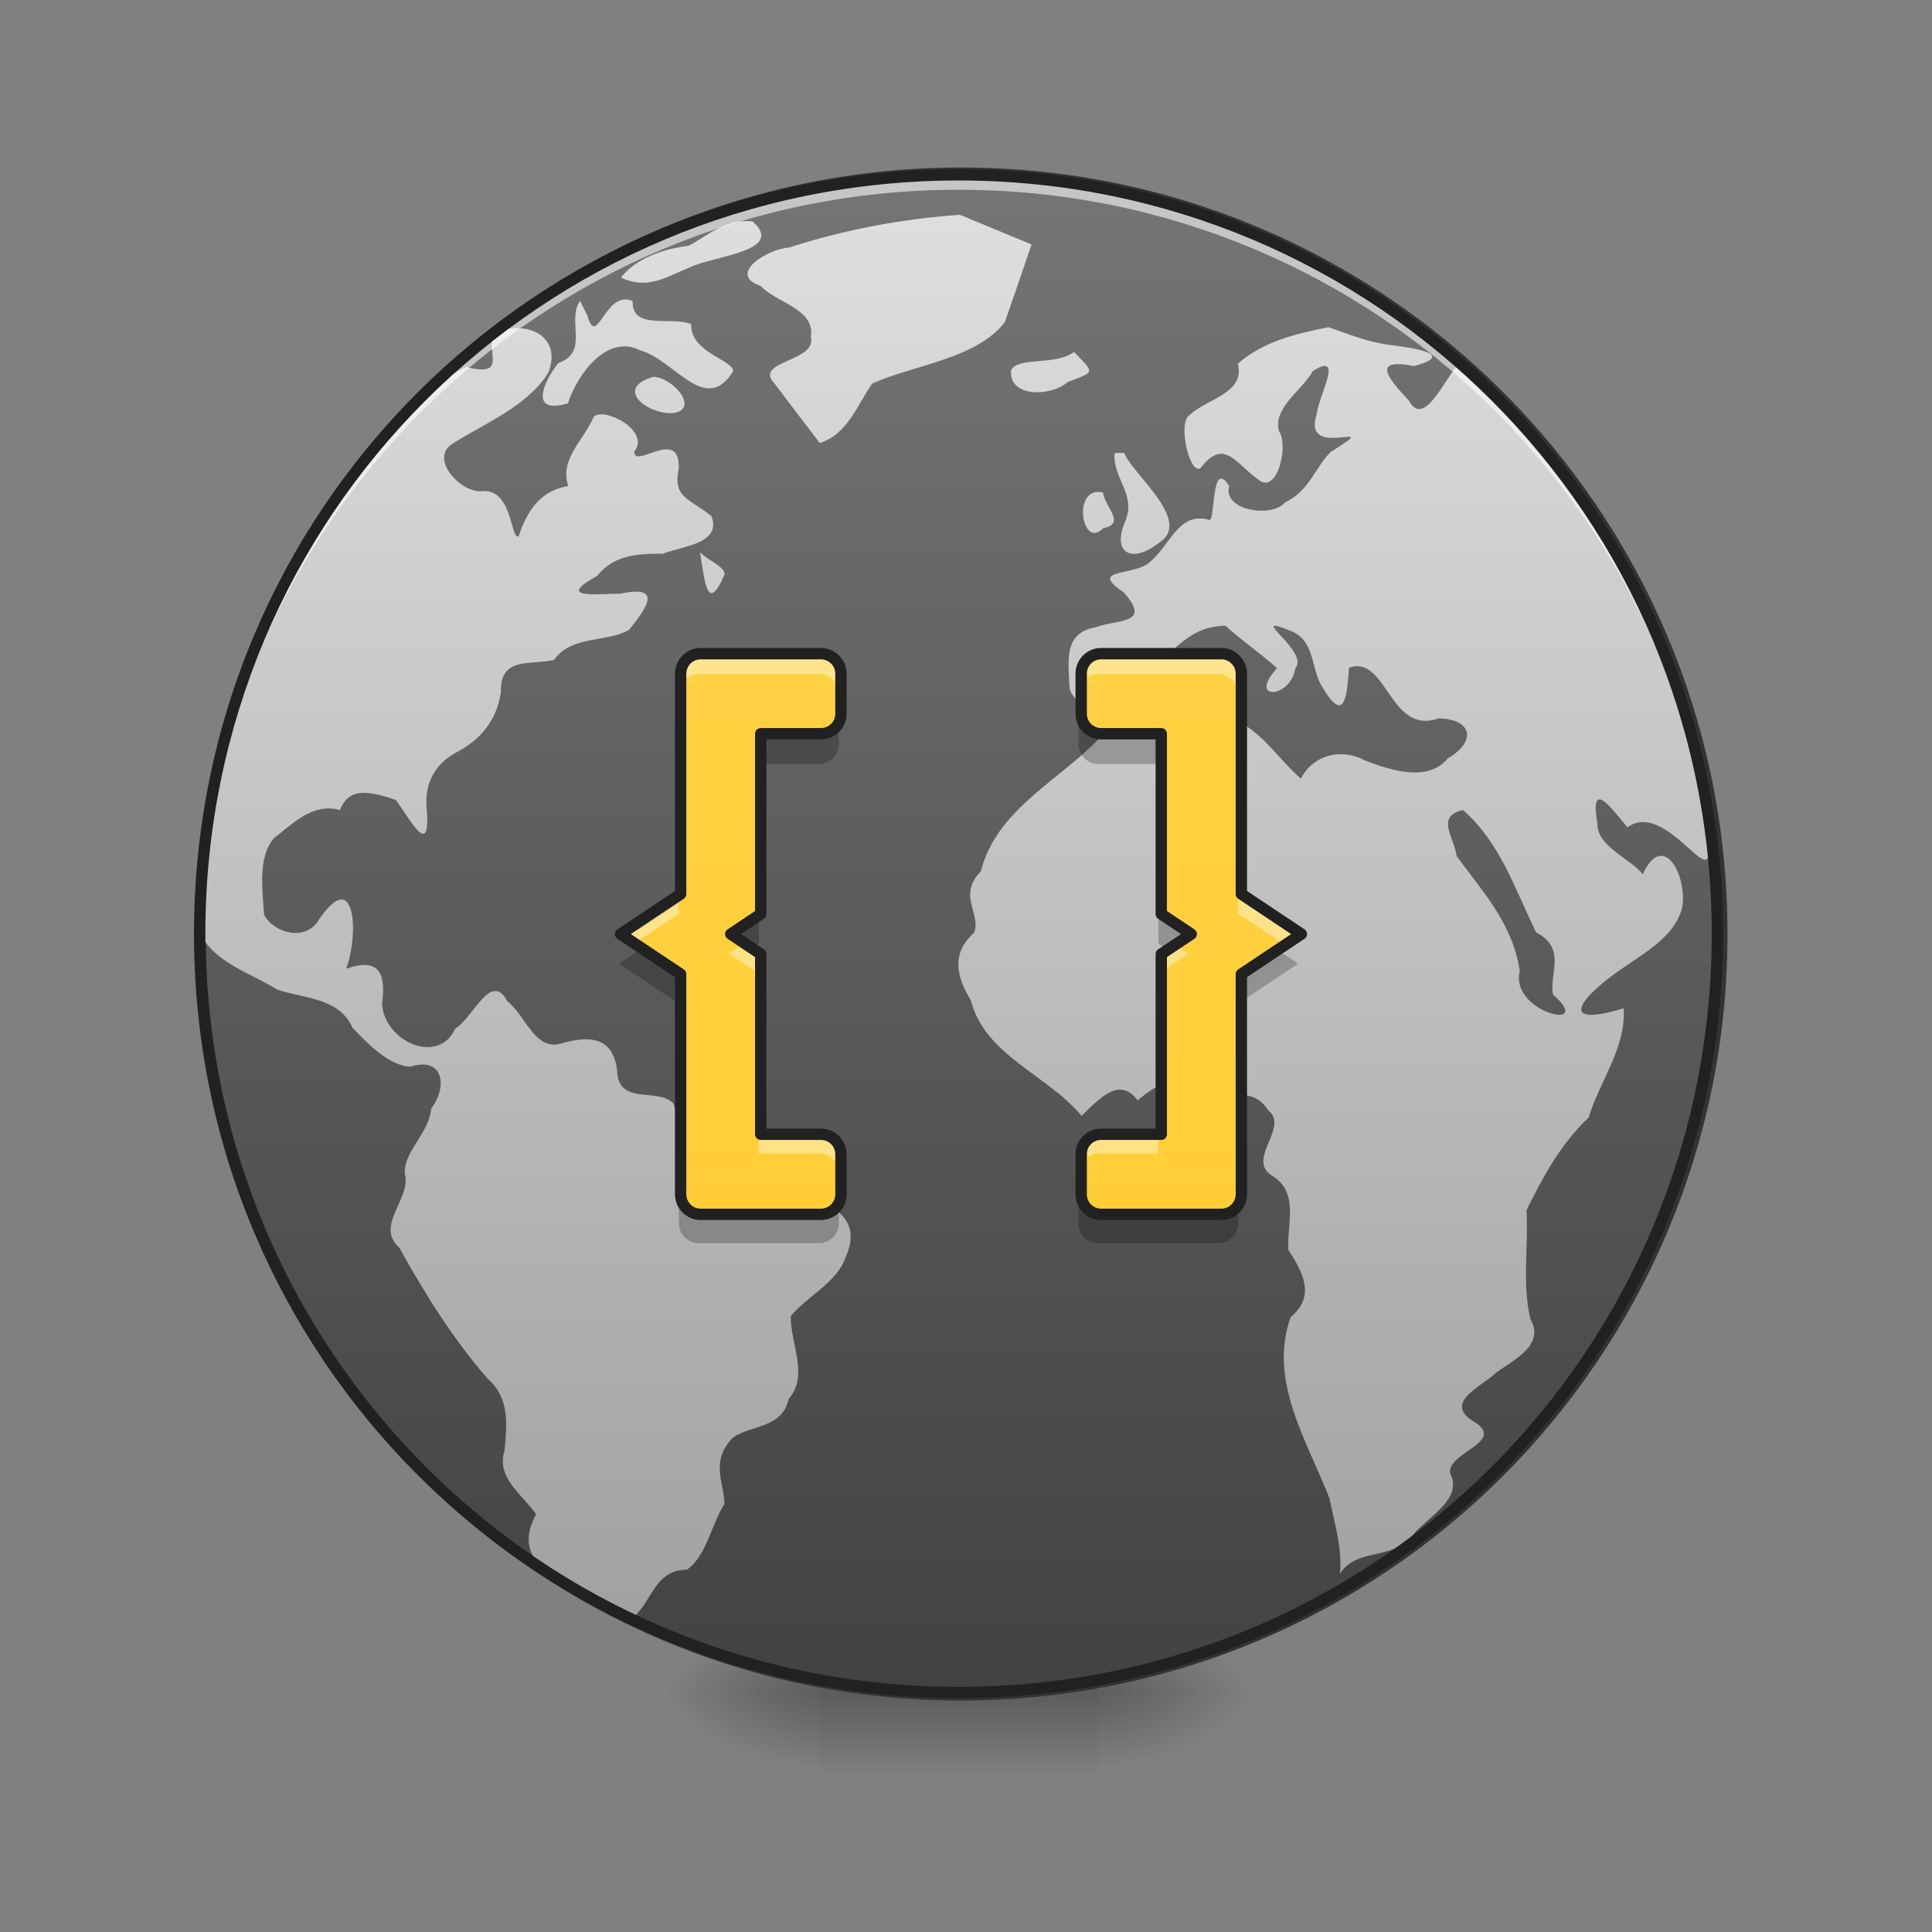 <?xml version="1.0" encoding="UTF-8"?>
<svg xmlns="http://www.w3.org/2000/svg" xmlns:xlink="http://www.w3.org/1999/xlink" width="48px" height="48px" viewBox="0 0 48 48" version="1.1">
<rect x="0" y="0" width="48" height="48" fill="#808080" stroke="none"/>
<defs>
<radialGradient id="radial0" gradientUnits="userSpaceOnUse" cx="450.909" cy="189.579" fx="450.909" fy="189.579" r="21.167" gradientTransform="matrix(0,-0.117,-0.211,-0,66.785,95.393)">
<stop offset="0" style="stop-color:rgb(0%,0%,0%);stop-opacity:0.314;"/>
<stop offset="0.222" style="stop-color:rgb(0%,0%,0%);stop-opacity:0.275;"/>
<stop offset="1" style="stop-color:rgb(0%,0%,0%);stop-opacity:0;"/>
</radialGradient>
<radialGradient id="radial1" gradientUnits="userSpaceOnUse" cx="450.909" cy="189.579" fx="450.909" fy="189.579" r="21.167" gradientTransform="matrix(-0,0.117,0.211,0,-19.155,-11.291)">
<stop offset="0" style="stop-color:rgb(0%,0%,0%);stop-opacity:0.314;"/>
<stop offset="0.222" style="stop-color:rgb(0%,0%,0%);stop-opacity:0.275;"/>
<stop offset="1" style="stop-color:rgb(0%,0%,0%);stop-opacity:0;"/>
</radialGradient>
<radialGradient id="radial2" gradientUnits="userSpaceOnUse" cx="450.909" cy="189.579" fx="450.909" fy="189.579" r="21.167" gradientTransform="matrix(-0,-0.117,0.211,-0,-19.155,95.393)">
<stop offset="0" style="stop-color:rgb(0%,0%,0%);stop-opacity:0.314;"/>
<stop offset="0.222" style="stop-color:rgb(0%,0%,0%);stop-opacity:0.275;"/>
<stop offset="1" style="stop-color:rgb(0%,0%,0%);stop-opacity:0;"/>
</radialGradient>
<radialGradient id="radial3" gradientUnits="userSpaceOnUse" cx="450.909" cy="189.579" fx="450.909" fy="189.579" r="21.167" gradientTransform="matrix(0,0.117,-0.211,0,66.785,-11.291)">
<stop offset="0" style="stop-color:rgb(0%,0%,0%);stop-opacity:0.314;"/>
<stop offset="0.222" style="stop-color:rgb(0%,0%,0%);stop-opacity:0.275;"/>
<stop offset="1" style="stop-color:rgb(0%,0%,0%);stop-opacity:0;"/>
</radialGradient>
<linearGradient id="linear0" gradientUnits="userSpaceOnUse" x1="255.323" y1="233.5" x2="255.323" y2="254.667" gradientTransform="matrix(0.02,0,0,0.094,18.698,20.158)">
<stop offset="0" style="stop-color:rgb(0%,0%,0%);stop-opacity:0.275;"/>
<stop offset="1" style="stop-color:rgb(0%,0%,0%);stop-opacity:0;"/>
</linearGradient>
<linearGradient id="linear1" gradientUnits="userSpaceOnUse" x1="254" y1="-168.667" x2="254" y2="233.5" gradientTransform="matrix(1,0,0,1,0,0)">
<stop offset="0" style="stop-color:rgb(45.882%,45.882%,45.882%);stop-opacity:1;"/>
<stop offset="1" style="stop-color:rgb(25.882%,25.882%,25.882%);stop-opacity:1;"/>
</linearGradient>
<linearGradient id="linear2" gradientUnits="userSpaceOnUse" x1="254" y1="233.5" x2="253.994" y2="-173.526" gradientTransform="matrix(0.093,0,0,0.093,0.148,20.41)">
<stop offset="0" style="stop-color:rgb(61.961%,61.961%,61.961%);stop-opacity:1;"/>
<stop offset="1" style="stop-color:rgb(87.843%,87.843%,87.843%);stop-opacity:1;"/>
</linearGradient>
<linearGradient id="linear3" gradientUnits="userSpaceOnUse" x1="940" y1="1915.117" x2="940" y2="155.117" gradientTransform="matrix(0.025,0,0,0.025,0.496,-0.992)">
<stop offset="0" style="stop-color:rgb(100%,79.216%,15.686%);stop-opacity:1;"/>
<stop offset="1" style="stop-color:rgb(100%,83.529%,30.98%);stop-opacity:1;"/>
</linearGradient>
</defs>
<g id="surface1">
<path style=" stroke:none;fill-rule:nonzero;fill:url(#radial0);" d="M 27.289 42.051 L 31.258 42.051 L 31.258 40.066 L 27.289 40.066 Z M 27.289 42.051 "/>
<path style=" stroke:none;fill-rule:nonzero;fill:url(#radial1);" d="M 20.34 42.051 L 16.371 42.051 L 16.371 44.035 L 20.34 44.035 Z M 20.34 42.051 "/>
<path style=" stroke:none;fill-rule:nonzero;fill:url(#radial2);" d="M 20.34 42.051 L 16.371 42.051 L 16.371 40.066 L 20.34 40.066 Z M 20.34 42.051 "/>
<path style=" stroke:none;fill-rule:nonzero;fill:url(#radial3);" d="M 27.289 42.051 L 31.258 42.051 L 31.258 44.035 L 27.289 44.035 Z M 27.289 42.051 "/>
<path style=" stroke:none;fill-rule:nonzero;fill:url(#linear0);" d="M 20.34 41.555 L 27.289 41.555 L 27.289 44.035 L 20.34 44.035 Z M 20.34 41.555 "/>
<path style="fill-rule:nonzero;fill:url(#linear1);stroke-width:3;stroke-linecap:round;stroke-linejoin:miter;stroke:rgb(20%,20%,20%);stroke-opacity:1;stroke-miterlimit:4;" d="M 254.017 -168.671 C 365.048 -168.671 455.082 -78.638 455.082 32.435 C 455.082 143.466 365.048 233.499 254.017 233.499 C 142.945 233.499 52.912 143.466 52.912 32.435 C 52.912 -78.638 142.945 -168.671 254.017 -168.671 Z M 254.017 -168.671 " transform="matrix(0.094,0,0,0.094,0,20.158)"/>
<path style=" stroke:none;fill-rule:nonzero;fill:url(#linear2);" d="M 23.848 5.336 C 22.398 5.438 20.98 5.707 19.598 6.152 C 19.105 6.172 18.035 6.809 18.898 7.105 C 19.301 7.535 20.262 7.672 20.145 8.375 C 20.301 8.992 18.711 8.965 19.238 9.523 C 19.613 10.02 19.988 10.512 20.367 11.008 C 21.059 10.785 21.289 10.074 21.672 9.527 C 22.742 9.055 24.258 8.914 24.965 8.004 C 25.188 7.363 25.41 6.719 25.629 6.074 C 25.035 5.828 24.441 5.582 23.848 5.336 Z M 18.695 5.5 C 18.031 5.43 17.605 5.84 17.113 6.105 C 16.5 6.18 15.812 6.406 15.426 6.898 C 16.113 7.207 16.543 6.879 17.133 6.645 C 17.684 6.363 19.547 6.246 18.695 5.5 Z M 14.41 7.473 C 14.07 7.992 14.652 8.746 13.871 9.02 C 13.484 9.508 13.148 10.309 14.109 10.02 C 14.348 9.297 15.078 8.281 15.91 8.707 C 16.75 8.93 17.527 10.34 18.215 9.223 C 18.211 8.934 17.148 8.762 17.172 8.055 C 16.695 7.848 15.684 8.219 15.719 7.48 C 15.035 7.176 14.836 8.691 14.594 7.844 C 14.531 7.719 14.473 7.598 14.41 7.473 Z M 33.008 8.129 C 32.195 8.293 31.395 8.477 30.754 9.035 C 30.941 9.777 29.984 9.902 29.555 10.312 C 29.246 10.488 29.562 11.836 29.832 11.625 C 30.41 10.867 30.707 11.523 31.242 11.898 C 31.723 12.344 32.031 11.066 31.773 10.707 C 31.625 10.125 32.355 9.695 32.617 9.219 C 33.422 8.703 32.742 9.875 32.715 10.285 C 32.312 11.496 34.516 10.324 33.062 11.227 C 32.672 11.617 32.531 12.195 31.93 12.48 C 31.605 12.875 30.371 12.691 30.539 12.074 C 30.086 11.367 30.199 12.926 30.047 12.918 C 29.297 12.695 29.074 13.531 28.605 13.93 C 28.25 14.34 26.98 14.086 27.926 14.723 C 28.617 15.52 27.789 15.371 27.219 15.586 C 26.414 15.723 26.547 16.426 26.57 17.059 C 26.582 17.41 27.355 17.926 27.746 17.684 C 28.531 17.598 28.332 16.641 28.91 16.348 C 29.391 15.934 29.727 15.555 30.449 15.547 C 30.781 15.863 31.457 16.34 31.727 16.602 C 30.977 17.422 32.074 17.355 32.18 16.605 C 32.551 16.195 30.957 15.227 32.008 15.652 C 32.703 15.883 32.543 16.594 32.855 17.074 C 33.406 18.004 33.465 17.309 33.516 16.59 C 34.457 16.25 34.52 18.281 35.742 17.848 C 36.586 17.867 36.688 18.422 35.973 18.84 C 35.469 19.449 34.543 19.133 33.906 18.891 C 33.328 18.578 32.625 18.75 32.32 19.344 C 31.645 18.762 31.164 17.832 30.184 17.781 C 29.254 17.734 28.312 17.98 27.414 18.234 C 26.391 19.371 24.77 20.062 24.367 21.652 C 23.781 22.242 24.383 22.707 24.203 23.172 C 23.633 23.68 23.754 24.25 24.117 24.848 C 24.473 26.23 26.023 26.699 26.871 27.723 C 27.367 27.234 27.832 26.758 28.266 27.34 C 28.844 26.832 29.207 26.766 29.691 27.215 C 30.305 27.312 31.117 26.934 31.5 27.578 C 32.062 28 30.922 28.82 31.625 29.223 C 32.281 29.641 31.969 30.41 32.008 31.051 C 32.375 31.625 32.691 32.199 32.066 32.723 C 31.504 34.305 32.469 35.789 33.031 37.227 C 33.152 37.848 33.355 38.461 33.289 39.102 C 33.703 38.453 34.531 38.773 35.059 38.191 C 35.402 37.719 36.363 37.27 36.035 36.617 C 35.902 36.105 37.406 35.84 36.656 35.344 C 35.832 34.863 36.746 34.492 37.16 34.113 C 37.59 33.789 38.398 33.43 38.023 32.773 C 37.812 31.891 37.977 30.965 37.926 30.066 C 38.34 29.23 38.781 28.41 39.469 27.766 C 39.742 26.859 40.406 26.027 40.34 25.051 C 38.734 25.535 39.219 24.848 40.109 24.199 C 40.727 23.742 41.605 23.32 41.793 22.547 C 41.93 21.785 41.332 20.602 40.812 21.723 C 40.562 21.367 39.676 21.035 39.688 20.473 C 39.496 19.344 39.992 20.023 40.434 20.555 C 41.457 19.797 42.797 22.652 42.363 20.613 C 41.777 16.203 39.539 12.035 36.191 9.105 C 35.883 9.434 35.371 10.648 35 9.949 C 34.477 9.391 34.062 8.887 35.133 9.094 C 36.184 8.809 35.137 8.645 34.59 8.578 C 34.035 8.516 33.527 8.312 33.008 8.129 Z M 12.484 8.156 C 11.789 8.426 12.828 9.441 11.586 9.117 C 10.223 9.734 9.312 11.234 8.363 12.402 C 6.152 15.527 4.953 19.344 4.961 23.172 C 5.324 23.918 6.219 24.172 6.887 24.586 C 7.566 24.816 8.422 24.781 8.758 25.535 C 9.137 25.93 9.645 26.461 10.184 26.504 C 11.016 26.238 11.133 26.988 10.711 27.547 C 10.668 28.156 9.988 28.648 10.062 29.184 C 10.215 29.785 9.309 30.449 9.918 30.996 C 10.562 32.148 11.25 33.266 12.121 34.258 C 12.66 34.73 12.598 35.383 12.535 36.035 C 12.32 36.723 12.973 37.121 13.32 37.621 C 12.469 39.184 14.777 39.496 15.742 40.18 C 16.227 39.734 16.266 39.016 17.07 38.996 C 17.559 38.652 17.664 37.883 18 37.367 C 17.988 36.824 17.637 36.312 18.207 35.719 C 18.656 35.398 19.438 35.492 19.594 34.758 C 20.105 34.18 19.633 33.383 19.648 32.695 C 20.062 32.199 20.793 31.859 21 31.258 C 21.594 29.949 20.074 29.797 19.18 29.332 C 18.188 28.891 17.027 28.586 16.734 27.418 C 16.355 27.004 15.348 27.484 15.332 26.594 C 15.23 25.77 14.672 25.723 13.977 25.914 C 13.289 26.152 13.062 25.219 12.605 24.879 C 12.203 24.098 11.742 25.312 11.309 25.555 C 10.906 26.469 9.551 25.891 9.492 24.941 C 9.594 24.176 9.422 23.785 8.602 24.066 C 8.914 23.23 8.844 21.512 7.938 22.828 C 7.613 23.406 6.824 23.195 6.562 22.734 C 6.523 22.113 6.398 21.305 6.805 20.824 C 7.305 20.441 7.762 19.945 8.449 20.125 C 8.664 19.547 9.191 19.656 9.836 19.875 C 10.207 20.387 10.691 21.324 10.605 20.148 C 10.531 19.465 10.793 18.961 11.414 18.652 C 11.992 18.328 12.348 17.852 12.445 17.195 C 12.418 16.297 13.184 16.535 13.766 16.395 C 14.207 15.773 15.07 15.973 15.629 15.648 C 16.109 15.055 16.449 14.531 15.406 14.75 C 14.773 14.758 13.809 14.875 14.832 14.312 C 15.258 13.777 15.848 13.758 16.469 13.758 C 16.938 13.566 17.938 13.516 17.676 12.824 C 17.137 12.383 16.707 12.375 16.863 11.645 C 16.902 10.582 15.746 11.684 15.762 11.215 C 16.172 10.684 14.969 10.09 14.746 10.363 C 14.512 10.93 13.883 11.418 14.121 12.074 C 13.422 12.188 13.094 12.695 12.883 13.328 C 12.672 13.398 12.738 12.09 11.934 12.207 C 11.367 12.195 10.664 11.348 11.262 11.012 C 12.082 10.496 13.102 10.09 13.621 9.262 C 13.918 8.52 13.371 8.062 12.637 8.168 Z M 26.684 8.742 C 26.23 9.094 25.316 8.852 25.121 9.191 C 25.043 9.875 26.105 9.867 26.531 9.488 C 27.223 9.23 27.191 9.277 26.684 8.742 Z M 16.227 9.363 C 15.266 9.645 16.051 10.273 16.68 10.266 C 17.426 10.207 16.73 9.367 16.227 9.363 Z M 27.695 11.254 C 27.629 11.863 28.215 12.246 27.973 12.914 C 27.59 13.758 28.133 14.008 28.785 13.492 C 29.66 12.957 28.133 11.785 27.93 11.254 C 27.852 11.254 27.773 11.254 27.695 11.254 Z M 27.406 12.238 C 26.621 12.043 26.871 13.688 27.41 13.121 C 27.992 13.02 27.434 12.574 27.406 12.238 Z M 17.391 13.719 C 17.504 14.34 17.547 15.328 18.004 14.27 C 18 14.062 17.551 13.902 17.391 13.719 Z M 36.348 20.125 C 37.27 20.93 37.641 22.094 38.164 23.164 C 38.938 23.57 38.477 24.191 38.586 24.711 C 39.664 25.656 37.496 25.152 37.758 24.125 C 37.582 22.93 36.812 22.129 36.188 21.266 C 36.137 20.809 35.648 20.285 36.348 20.125 Z M 36.348 20.125 "/>
<path style=" stroke:none;fill-rule:nonzero;fill:rgb(100%,100%,100%);fill-opacity:0.588;" d="M 23.816 4.344 C 13.371 4.344 4.961 12.754 4.961 23.199 C 4.961 23.258 4.961 23.32 4.961 23.383 C 5.062 13.023 13.434 4.715 23.816 4.715 C 34.199 4.715 42.57 13.023 42.668 23.383 C 42.668 23.32 42.668 23.258 42.668 23.199 C 42.668 12.754 34.258 4.344 23.816 4.344 Z M 23.816 4.344 "/>
<path style=" stroke:none;fill-rule:nonzero;fill:rgb(12.941%,12.941%,12.941%);fill-opacity:1;" d="M 23.816 4.203 C 13.293 4.203 4.82 12.676 4.82 23.199 C 4.82 33.719 13.293 42.191 23.816 42.191 C 34.336 42.191 42.809 33.719 42.809 23.199 C 42.809 12.676 34.336 4.203 23.816 4.203 Z M 23.816 4.484 C 34.184 4.484 42.527 12.828 42.527 23.199 C 42.527 33.566 34.184 41.91 23.816 41.91 C 13.445 41.91 5.102 33.566 5.102 23.199 C 5.102 12.828 13.445 4.484 23.816 4.484 Z M 23.816 4.484 "/>
<path style=" stroke:none;fill-rule:nonzero;fill:url(#linear3);" d="M 17.363 16.25 C 17.09 16.25 16.867 16.473 16.867 16.746 L 16.867 22.207 L 15.379 23.199 L 16.867 24.191 L 16.867 29.648 C 16.867 29.922 17.09 30.145 17.363 30.145 L 20.34 30.145 C 20.617 30.145 20.84 29.922 20.84 29.648 L 20.84 28.656 C 20.84 28.379 20.617 28.16 20.34 28.16 L 18.852 28.16 L 18.852 23.695 L 18.109 23.199 L 18.852 22.703 L 18.852 18.234 L 20.34 18.234 C 20.617 18.234 20.84 18.016 20.84 17.738 L 20.84 16.746 C 20.84 16.473 20.617 16.25 20.34 16.25 Z M 27.289 16.25 C 27.012 16.25 26.793 16.473 26.793 16.746 L 26.793 17.738 C 26.793 18.016 27.012 18.234 27.289 18.234 L 28.777 18.234 L 28.777 22.703 L 29.52 23.199 L 28.777 23.695 L 28.777 28.16 L 27.289 28.16 C 27.012 28.16 26.793 28.379 26.793 28.656 L 26.793 29.648 C 26.793 29.922 27.012 30.145 27.289 30.145 L 30.266 30.145 C 30.539 30.145 30.762 29.922 30.762 29.648 L 30.762 24.191 L 32.25 23.199 L 30.762 22.207 L 30.762 16.746 C 30.762 16.473 30.539 16.25 30.266 16.25 Z M 27.289 16.25 "/>
<path style=" stroke:none;fill-rule:nonzero;fill:rgb(100%,100%,100%);fill-opacity:0.392;" d="M 17.363 16.25 C 17.09 16.25 16.867 16.473 16.867 16.746 L 16.867 17.242 C 16.867 16.969 17.09 16.746 17.363 16.746 L 20.34 16.746 C 20.617 16.746 20.84 16.969 20.84 17.242 L 20.84 16.746 C 20.84 16.473 20.617 16.25 20.34 16.25 Z M 27.289 16.25 C 27.012 16.25 26.793 16.473 26.793 16.746 L 26.793 17.242 C 26.793 16.969 27.012 16.746 27.289 16.746 L 30.266 16.746 C 30.539 16.746 30.762 16.969 30.762 17.242 L 30.762 16.746 C 30.762 16.473 30.539 16.25 30.266 16.25 Z M 16.867 22.207 L 15.379 23.199 L 15.754 23.445 L 16.867 22.703 Z M 30.762 22.207 L 30.762 22.703 L 31.879 23.445 L 32.25 23.199 Z M 18.48 23.445 L 18.109 23.695 L 18.852 24.191 L 18.852 23.695 Z M 29.148 23.445 L 28.777 23.695 L 28.777 24.191 L 29.52 23.695 Z M 18.852 28.16 L 18.852 28.656 L 20.34 28.656 C 20.617 28.656 20.84 28.875 20.84 29.152 L 20.84 28.656 C 20.84 28.379 20.617 28.16 20.34 28.16 Z M 27.289 28.16 C 27.012 28.16 26.793 28.379 26.793 28.656 L 26.793 29.152 C 26.793 28.875 27.012 28.656 27.289 28.656 L 28.777 28.656 L 28.777 28.16 Z M 27.289 28.16 "/>
<path style=" stroke:none;fill-rule:nonzero;fill:rgb(0%,0%,0%);fill-opacity:0.235;" d="M 20.84 17.738 C 20.84 18.016 20.617 18.234 20.34 18.234 L 18.852 18.234 L 18.852 18.98 L 20.34 18.98 C 20.617 18.98 20.84 18.758 20.84 18.484 Z M 26.793 17.738 L 26.793 18.484 C 26.793 18.758 27.012 18.98 27.289 18.98 L 28.777 18.98 L 28.777 18.234 L 27.289 18.234 C 27.012 18.234 26.793 18.016 26.793 17.738 Z M 18.852 22.703 L 18.109 23.199 L 18.668 23.57 L 18.852 23.445 Z M 28.777 22.703 L 28.777 23.445 L 28.961 23.57 L 29.52 23.199 Z M 15.938 23.57 L 15.379 23.941 L 16.867 24.934 L 16.867 24.191 Z M 31.691 23.57 L 30.762 24.191 L 30.762 24.934 L 32.25 23.941 Z M 16.867 29.648 L 16.867 30.391 C 16.867 30.668 17.09 30.887 17.363 30.887 L 20.34 30.887 C 20.617 30.887 20.84 30.668 20.84 30.391 L 20.84 29.648 C 20.84 29.922 20.617 30.145 20.34 30.145 L 17.363 30.145 C 17.09 30.145 16.867 29.922 16.867 29.648 Z M 26.793 29.648 L 26.793 30.391 C 26.793 30.668 27.012 30.887 27.289 30.887 L 30.266 30.887 C 30.539 30.887 30.762 30.668 30.762 30.391 L 30.762 29.648 C 30.762 29.922 30.539 30.145 30.266 30.145 L 27.289 30.145 C 27.012 30.145 26.793 29.922 26.793 29.648 Z M 26.793 29.648 "/>
<path style="fill:none;stroke-width:3;stroke-linecap:round;stroke-linejoin:round;stroke:rgb(12.941%,12.941%,12.941%);stroke-opacity:1;stroke-miterlimit:4;" d="M 185.191 -41.683 C 182.274 -41.683 179.899 -39.308 179.899 -36.392 L 179.899 21.852 L 164.026 32.435 L 179.899 43.017 L 179.899 101.22 C 179.899 104.136 182.274 106.511 185.191 106.511 L 216.938 106.511 C 219.896 106.511 222.27 104.136 222.27 101.22 L 222.27 90.637 C 222.27 87.679 219.896 85.346 216.938 85.346 L 201.064 85.346 L 201.064 37.726 L 193.148 32.435 L 201.064 27.144 L 201.064 -20.519 L 216.938 -20.519 C 219.896 -20.519 222.27 -22.852 222.27 -25.81 L 222.27 -36.392 C 222.27 -39.308 219.896 -41.683 216.938 -41.683 Z M 291.056 -41.683 C 288.097 -41.683 285.764 -39.308 285.764 -36.392 L 285.764 -25.81 C 285.764 -22.852 288.097 -20.519 291.056 -20.519 L 306.929 -20.519 L 306.929 27.144 L 314.845 32.435 L 306.929 37.726 L 306.929 85.346 L 291.056 85.346 C 288.097 85.346 285.764 87.679 285.764 90.637 L 285.764 101.22 C 285.764 104.136 288.097 106.511 291.056 106.511 L 322.803 106.511 C 325.719 106.511 328.094 104.136 328.094 101.22 L 328.094 43.017 L 343.967 32.435 L 328.094 21.852 L 328.094 -36.392 C 328.094 -39.308 325.719 -41.683 322.803 -41.683 Z M 291.056 -41.683 " transform="matrix(0.094,0,0,0.094,0,20.158)"/>
</g>
</svg>
